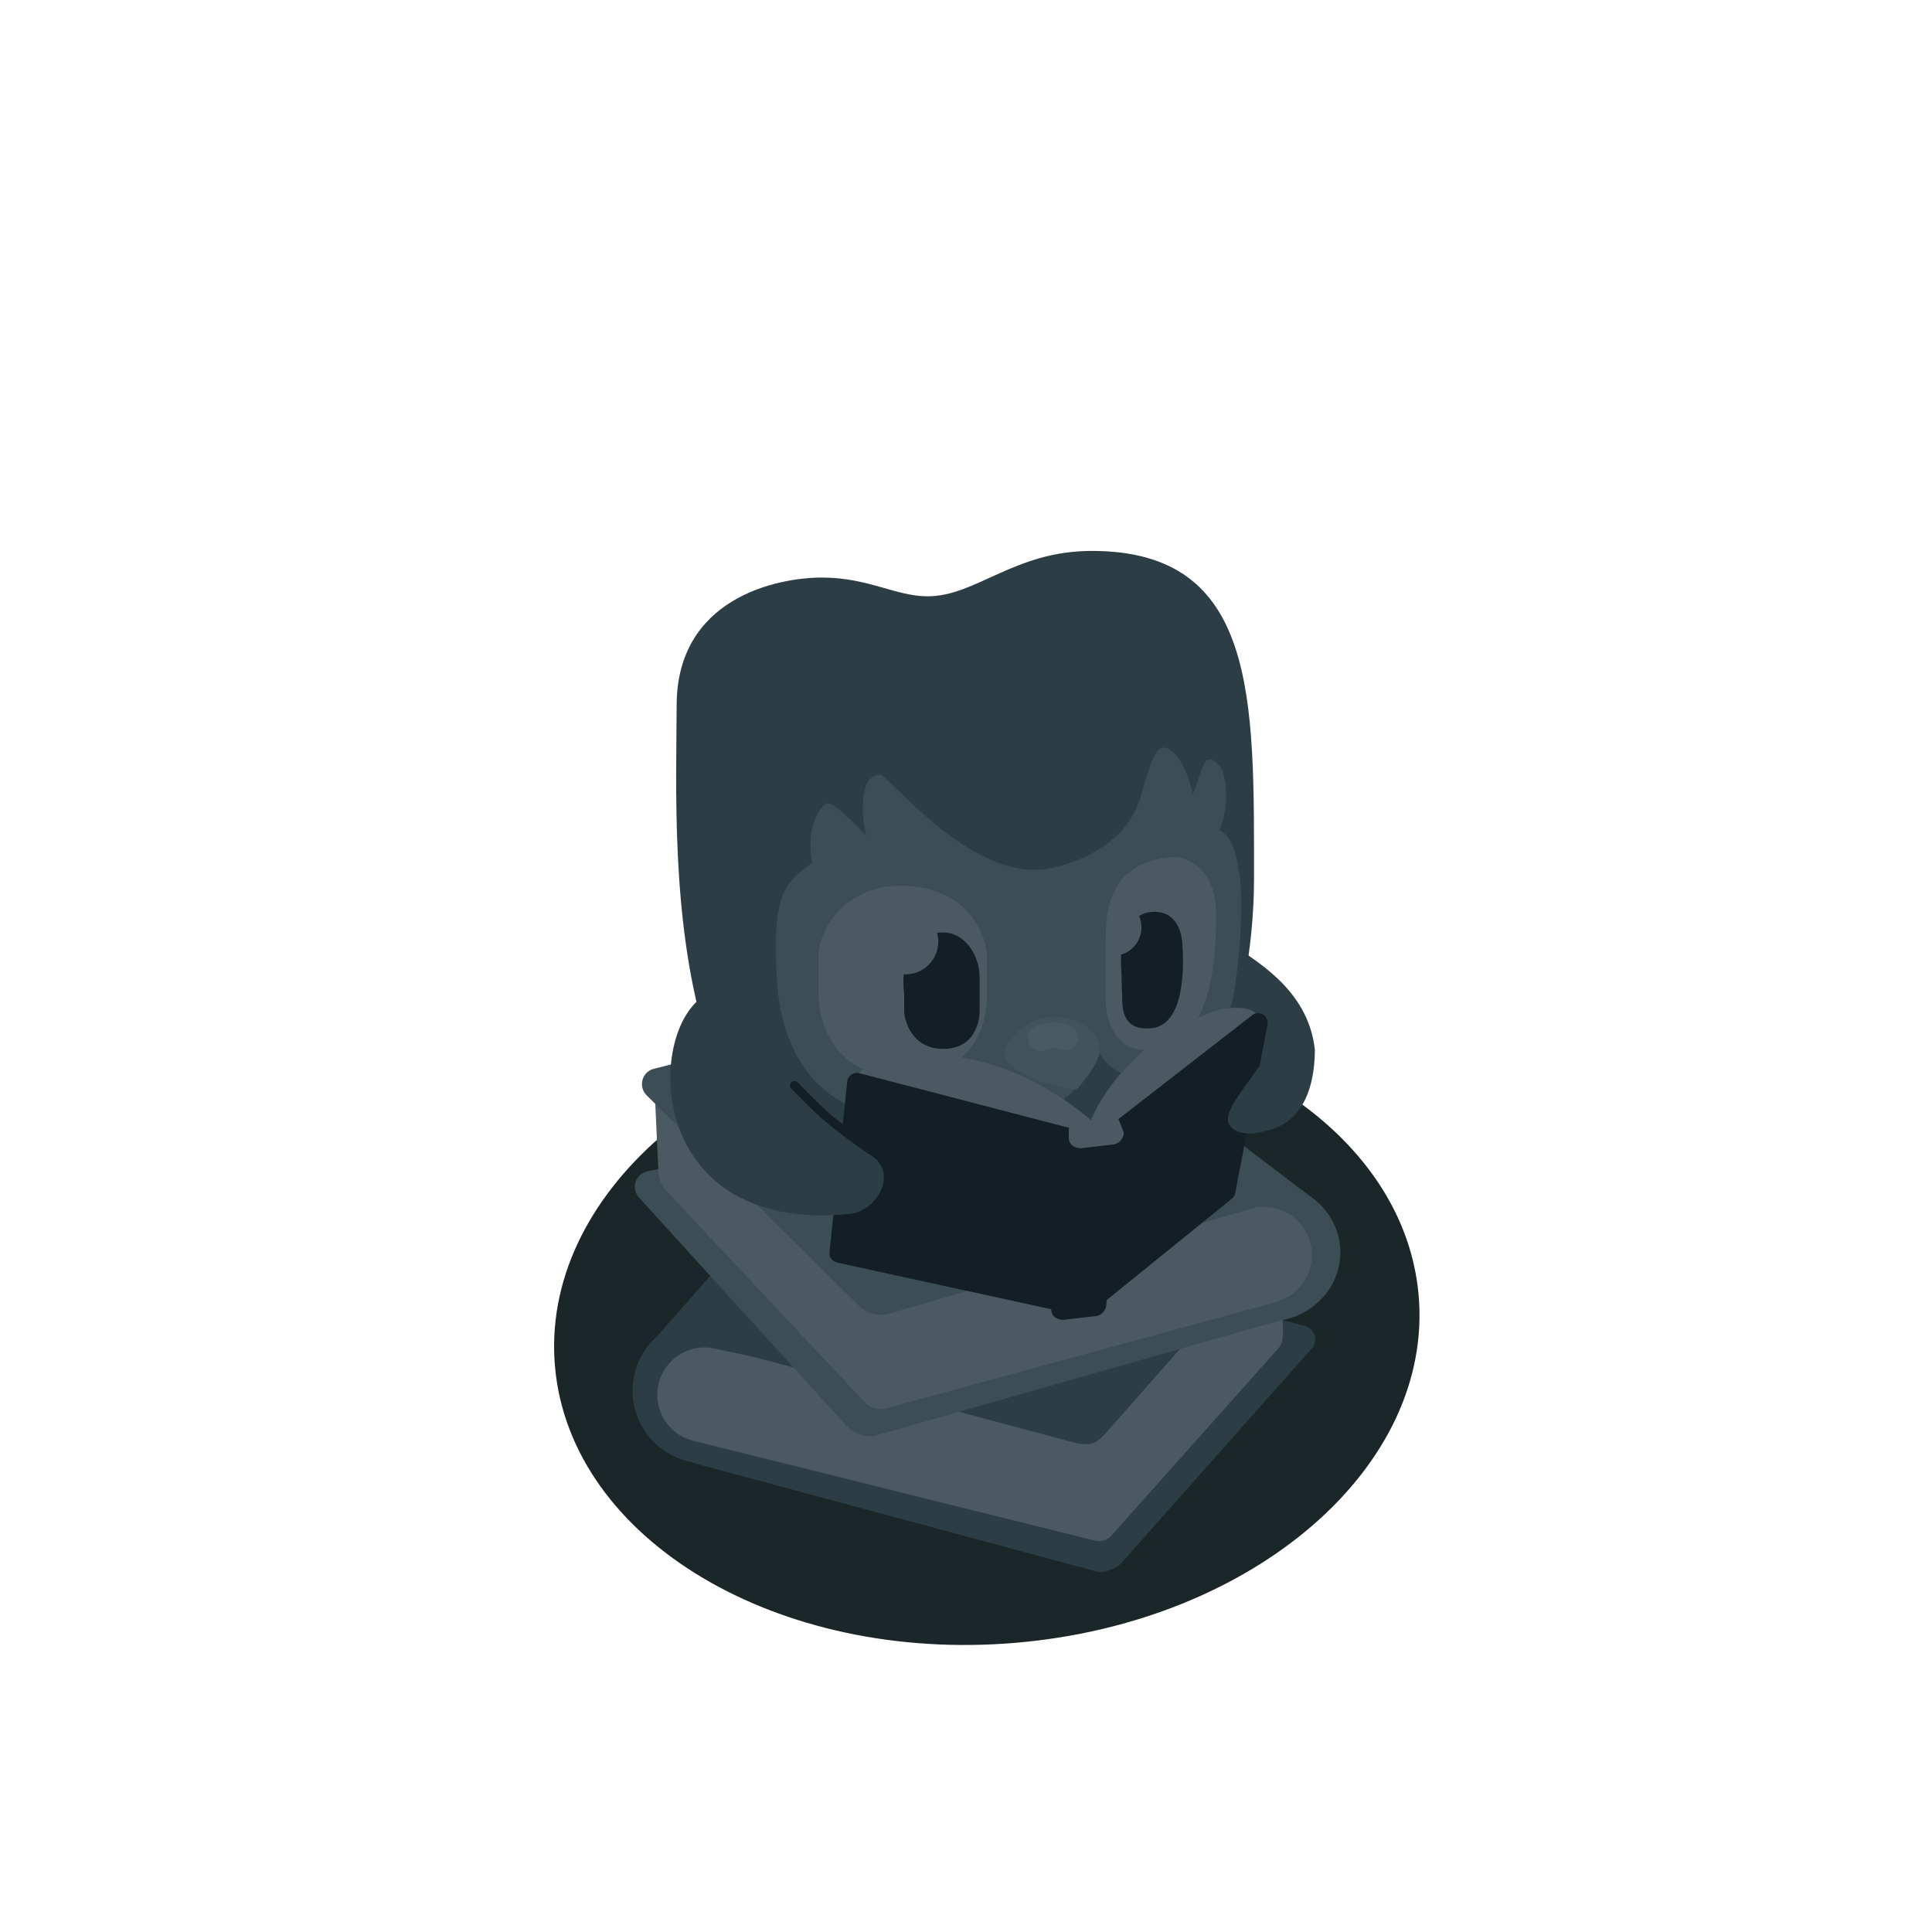 <svg width="1080" height="1080" viewBox="0 0 1080 1080" fill="none" xmlns="http://www.w3.org/2000/svg"><path d="M792.946 723.22C802.001 819.519 701.3 906.866 568.024 918.312C434.748 929.753 319.366 860.963 310.311 764.667C301.256 668.365 401.957 581.019 535.233 569.575C668.509 558.13 783.891 626.92 792.946 723.22Z" fill="#1A2628"/><path d="M733.307 753.831L626.496 874.158C624.415 876.496 616.836 879.522 613.752 878.703L391.222 818.778L379.501 815.178C374.778 813.116 373.367 808.719 369.786 805.193C369.445 802.431 370.587 799.495 373.432 797.709L436.716 757.864L536.955 694.736C538.907 693.512 541.318 693.134 543.574 693.714L729.165 741.09C735.011 742.581 737.229 749.412 733.307 753.831Z" fill="#2C3D46"/><path d="M353.578 777.423C353.578 799.894 371.904 818.111 394.511 818.111C417.118 818.111 435.444 799.894 435.444 777.423C435.444 754.952 417.118 736.736 394.511 736.736C371.904 736.736 353.578 754.952 353.578 777.423Z" fill="#2C3D46"/><path d="M714.761 753.575C718.259 749.515 716.968 742.768 716.968 737.41V695.125L614.224 799.526L400.103 754.001C383.449 749.969 367.411 762.581 367.411 779.714C367.411 779.723 367.411 779.724 367.411 779.733C367.411 791.692 375.448 802.168 387.002 805.28L612.294 861.27C615.594 862.09 619.074 860.979 621.288 858.399L714.761 753.575Z" fill="#4A5962"/><path d="M597.591 805.639L396.441 751.838L364.765 749.829L451.008 651.994L708.465 698.64L617.341 802.01C610.933 808.801 606.623 808.008 597.591 805.639Z" fill="#2C3D46"/><path d="M749.268 700.065C749.268 721.42 731.121 738.736 708.751 738.736C707.168 738.736 705.612 738.648 704.074 738.48C699.806 738.013 695.735 736.911 691.974 735.271C687.413 733.296 683.296 730.519 679.837 727.142C672.653 720.168 668.234 710.61 668.234 700.065C668.234 678.719 686.372 661.403 708.751 661.403C724.204 661.403 737.648 669.664 744.476 681.814C747.535 687.245 749.268 693.461 749.268 700.065Z" fill="#3C4D56"/><path d="M473.277 797.111L357.129 669.348C352.554 664.315 355.164 656.217 361.817 654.803L523.408 620.467L725.868 735.19L490.762 802.139C484.452 803.906 477.685 801.96 473.277 797.111Z" fill="#3C4D56"/><path d="M372.401 665.602C369.786 662.803 368.258 659.167 368.083 655.346L365.828 606.893L488.244 728.914L488.253 732.311L699.345 675.563C716.321 671.015 733.068 683.618 733.372 701.193V701.681C733.372 713.815 725.252 724.504 712.538 728.085L495.338 787.283C491.058 788.449 486.484 787.156 483.448 783.921L372.401 665.602Z" fill="#4A5962"/><path d="M480.214 729.954L361.466 612.261C356.367 607.208 359.129 598.504 366.208 597.314L568.849 544.789L731.698 668.199L708.056 673.167L497.181 734.301C491.155 736.029 484.666 734.367 480.214 729.954Z" fill="#3C4D56"/><path d="M735.024 586.921C734.738 619.63 719.573 634.821 694.763 632.969C669.953 631.118 644.895 612.924 645.181 580.216C645.466 547.507 662.542 525.445 687.352 527.297C706.79 539.526 731.685 555.849 735.024 586.921Z" fill="#2C3D46"/><path d="M518.503 333.34C545.705 333.34 566.852 307.967 610.362 307.967C703.212 307.967 701.005 390.882 701.005 491.577C701.005 521.937 695.444 693.471 540.094 693.471C365.527 693.471 378.038 481.334 378.244 394.412C378.244 334.704 433.688 322.856 459.499 322.856C485.299 322.856 500.793 333.34 518.503 333.34Z" fill="#2C3D46"/><path fill-rule="evenodd" clip-rule="evenodd" d="M442.304 604.958C443.29 603.991 444.873 604.006 445.84 604.992C456.133 615.482 461.185 620.494 466.328 624.714C470.776 628.365 475.298 631.432 483.401 636.926C484.685 637.797 486.06 638.729 487.539 639.734C488.681 640.51 488.977 642.065 488.201 643.207C487.424 644.349 485.87 644.645 484.728 643.869C483.258 642.87 481.887 641.941 480.6 641.068C472.532 635.598 467.793 632.386 463.156 628.579C457.767 624.156 452.523 618.942 442.271 608.494C441.304 607.508 441.319 605.925 442.304 604.958Z" fill="#131F24"/><path d="M682.978 430.03C686.852 439.666 686.021 454.745 681.577 464.078C691.423 467.967 693.868 490.536 693.868 505.507C693.868 514.169 693.418 534.322 689.158 558.705C679.798 589.889 659.994 600.259 650.448 601.823C615.466 607.991 611.99 580.317 609.54 578.799L576.66 581.394C568.65 595.731 543.42 624.404 506.58 624.404C460.54 624.404 437.33 592.064 434.429 549.406C430.873 497.115 440.04 493.097 453.96 482.218C450.16 460.46 459.02 451.099 461.8 449.328C464.59 447.557 473.19 455.653 484.07 467.038C480.78 451.858 481.28 433.136 491.91 433.136C493.21 433.136 497.18 437.03 503.06 442.789C521.16 460.538 555.166 491.674 586.906 485.444C605.136 481.867 630.518 470.129 637.488 445.806C641.928 430.302 645.488 417.891 649.948 417.891C658.868 417.891 664.998 435.096 666.768 443.951C667.838 441.809 668.758 438.885 669.688 435.953C671.498 430.225 673.308 424.469 676.258 424.469C678.838 424.469 681.148 427.08 682.978 430.03Z" fill="#3C4D56"/><path d="M583.617 573.645C595.319 573.645 604.806 583.471 604.806 595.591C604.806 607.711 595.319 617.536 583.617 617.536C571.915 617.536 562.428 607.711 562.428 595.591C562.428 583.471 571.915 573.645 583.617 573.645Z" fill="#3C4D56"/><path d="M614.6 587.657C614.914 578.734 607.604 570.992 593.376 568.649C576.148 565.812 562.312 581.728 561.202 588.468C563.968 601.011 587.889 606.893 599.222 608.778C600.615 609.182 602.556 608.861 603.778 606.893C607.768 601.679 614.391 593.728 614.6 587.657Z" fill="#41535C"/><path fill-rule="evenodd" clip-rule="evenodd" d="M588.261 585.774C586.687 585.936 585.468 586.419 585.091 586.616C581.619 588.434 577.331 587.093 575.514 583.621C573.696 580.149 575.037 575.861 578.509 574.043C581.911 572.262 590.479 569.574 598.763 573.703C602.27 575.451 603.696 579.712 601.948 583.219C600.2 586.727 595.939 588.153 592.432 586.405C591.217 585.799 589.781 585.617 588.261 585.774Z" fill="#4A5A62"/><path d="M457.5 535.345C457.5 518.9 472.628 495.118 503.686 495.118C540.105 495.118 551.74 521.936 551.74 535.345V555.585C551.74 591.638 525.676 602.011 503.686 602.011C466.457 602.011 457.39 571.06 457.5 555.585V535.345Z" fill="#4A5962"/><path d="M618.111 523.401C618.111 495.109 630.014 482.723 651.908 479.356C663.316 477.601 679.798 485.119 679.798 511.237C679.798 521.467 679.351 530.329 678.431 537.993C673.403 579.874 655.061 586.818 639.202 586.818C624.675 586.818 618.111 571.702 618.111 559.537V523.401Z" fill="#4A5962"/><path d="M506.231 544.674C516.333 544.674 524.522 536.485 524.522 526.383C524.522 524.672 524.287 523.016 523.848 521.445C524.916 521.332 526.047 521.273 527.24 521.273C538.99 521.273 547.6 533.313 547.6 546.683V565.293C547.6 570.393 545.25 586.323 527.24 586.323C509.25 586.323 505.44 569.663 505.44 565.293V555.243C505.27 554.243 505.15 553.073 505.09 551.743C504.968 549.157 504.999 546.797 505.156 544.643C505.512 544.663 505.87 544.674 506.231 544.674Z" fill="#131F24"/><path d="M626.731 533.628C633.778 531.558 638.652 524.774 638.043 517.163C637.898 515.346 637.452 513.626 636.757 512.047C638.769 510.805 641.096 509.978 643.772 509.764C654.872 508.875 660.094 517.01 660.894 527.008C661.694 537.006 663.323 573.223 643.3 574.826C627.557 576.086 627.4 564.075 627.315 557.364C627.311 556.4 627.3 555.546 627.245 554.856C627.095 552.975 627.059 550.804 627.023 548.593C626.986 546.292 626.947 543.946 626.778 541.833C626.584 538.784 626.588 536.058 626.731 533.628Z" fill="#131F24"/><path d="M608.625 629.291C608.625 629.291 623.446 583.402 681.331 564.509C681.331 564.509 703.724 558.904 704.447 572.123C705.72 582.075 632.386 643.175 632.386 643.175L608.625 629.291Z" fill="#4A5962"/><path d="M614.897 630.887C614.897 630.887 573.534 587.768 512.662 589.275C512.662 589.275 477.72 590.13 474.28 609.992C476.401 619.798 597.131 651.905 597.131 651.905L614.897 630.887Z" fill="#4A5962"/><path d="M617.246 727.881L688.471 670.202C689.526 669.399 690.249 668.235 690.498 666.933L708.559 572.747C709.493 567.873 703.893 564.441 699.974 567.486L623.308 627.061L617.246 727.881Z" fill="#131F24"/><path d="M480.322 599.906L597.945 630.558L588.544 732.072L467.9 705.769C465.222 705.186 463.411 702.682 463.695 699.956L473.614 604.556C473.955 601.279 477.134 599.076 480.322 599.906Z" fill="#131F24"/><path d="M597.161 630.735L587.654 731.899C587.621 735.71 590.693 737.763 594.504 737.796L611.471 735.815C615.282 735.849 618.399 732.785 618.432 728.974L628.52 633.444L597.161 630.735Z" fill="#131F24"/><path d="M597.485 630.605L597.438 635.969C597.405 639.78 600.477 641.833 604.288 641.866L621.255 639.885C625.065 639.918 628.183 636.855 628.217 633.045L625.09 625.282L597.485 630.605Z" fill="#4A5962"/><path d="M425.374 589.557C443.152 616.944 485.133 644.802 485.133 644.802C503.3 654.446 490.736 676.916 475.025 678.614C355.914 690.315 360.855 566.624 398.314 554.534C398.314 554.534 407.956 560.141 425.374 589.557Z" fill="#2C3D46"/><path d="M725.903 618.747C723.696 622.119 719.352 627.392 712.316 630.499C702.415 634.513 692.102 635.317 687.37 629.071C684.726 624.896 687.945 618.826 693.453 610.697L716.61 578.38L725.903 618.747Z" fill="#2C3D46"/></svg>